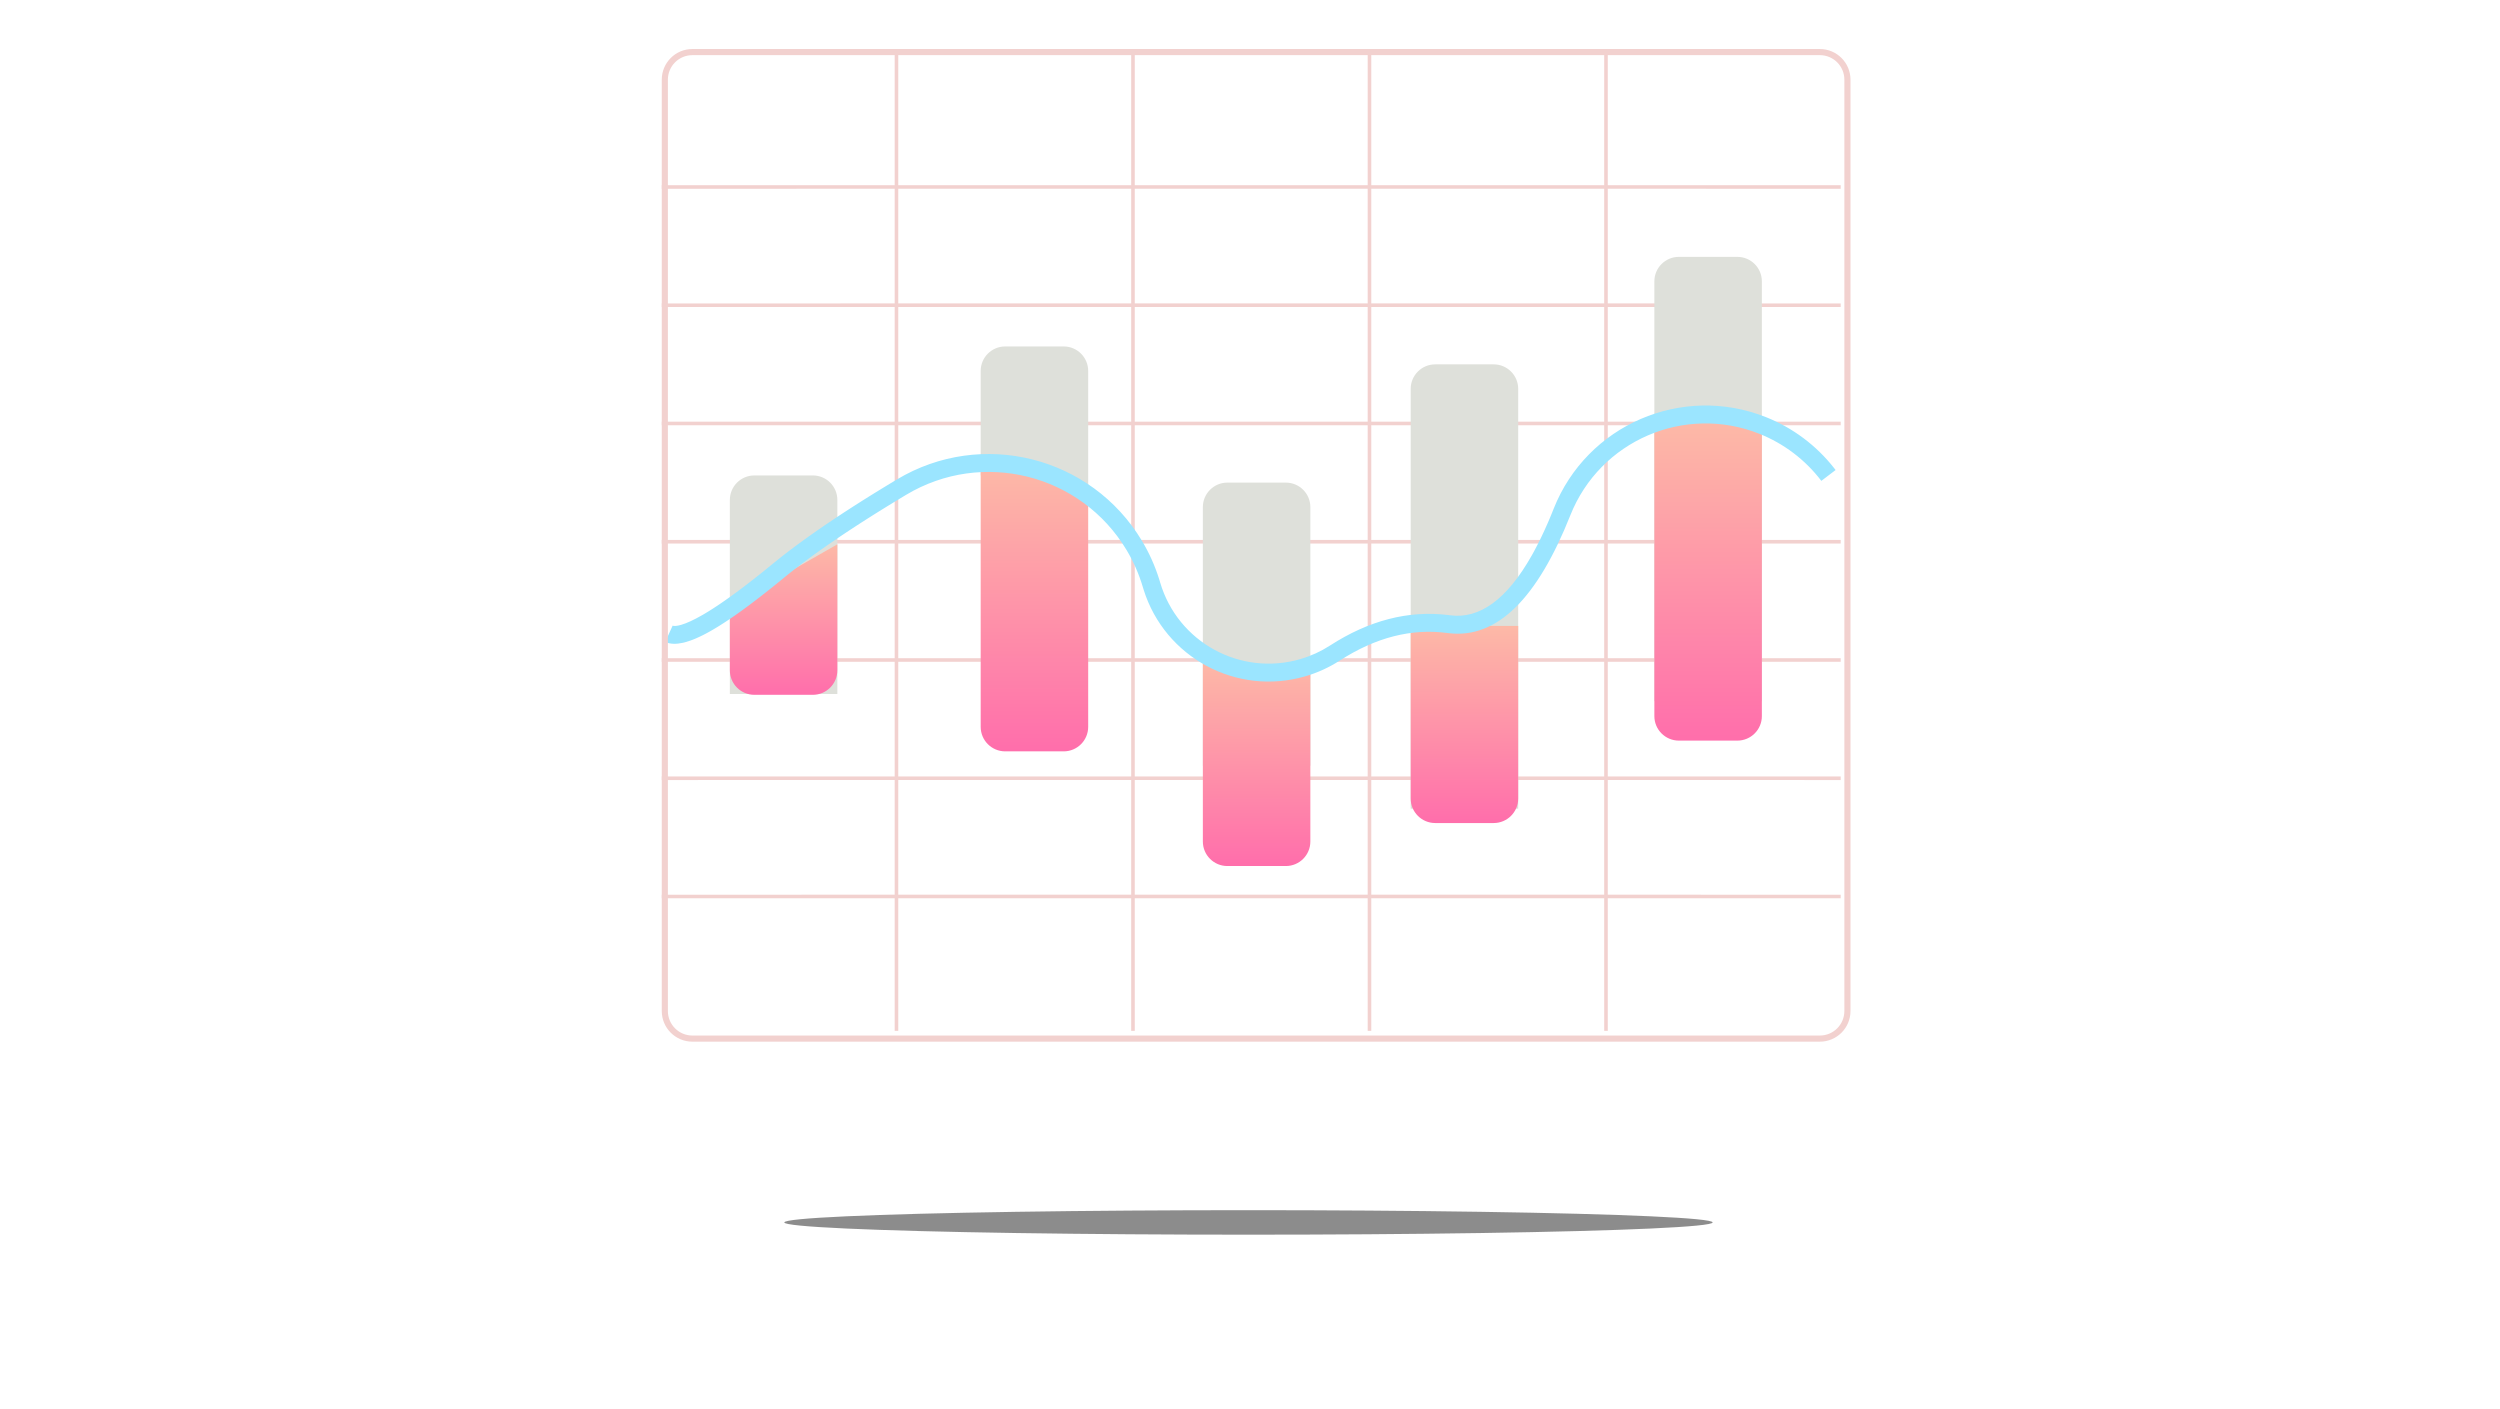 <?xml version="1.0" encoding="UTF-8"?>
<svg width="204px" height="115px" viewBox="0 0 204 115" version="1.1" xmlns="http://www.w3.org/2000/svg" xmlns:xlink="http://www.w3.org/1999/xlink">
    <title>4031FCDB-0F69-44DE-9355-0536748C9592</title>
    <defs>
        <linearGradient x1="50%" y1="100%" x2="50%" y2="-32.576%" id="linearGradient-1">
            <stop stop-color="#FF6EAB" offset="0%"></stop>
            <stop stop-color="#FCD2A5" offset="100%"></stop>
            <stop stop-color="#FDEFE6" offset="100%"></stop>
        </linearGradient>
        <linearGradient x1="50%" y1="100%" x2="50%" y2="-32.576%" id="linearGradient-2">
            <stop stop-color="#FF6EAB" offset="0%"></stop>
            <stop stop-color="#FCD2A5" offset="100%"></stop>
            <stop stop-color="#FDEFE6" offset="100%"></stop>
        </linearGradient>
        <linearGradient x1="50%" y1="100%" x2="50%" y2="-32.576%" id="linearGradient-3">
            <stop stop-color="#FF6EAB" offset="0%"></stop>
            <stop stop-color="#FCD2A5" offset="100%"></stop>
            <stop stop-color="#FDEFE6" offset="100%"></stop>
        </linearGradient>
        <linearGradient x1="50%" y1="100%" x2="50%" y2="-32.576%" id="linearGradient-4">
            <stop stop-color="#FF6EAB" offset="0%"></stop>
            <stop stop-color="#FCD2A5" offset="100%"></stop>
            <stop stop-color="#FDEFE6" offset="100%"></stop>
        </linearGradient>
        <linearGradient x1="50%" y1="100%" x2="50%" y2="-32.576%" id="linearGradient-5">
            <stop stop-color="#FF6EAB" offset="0%"></stop>
            <stop stop-color="#FCD2A5" offset="100%"></stop>
            <stop stop-color="#FDEFE6" offset="100%"></stop>
        </linearGradient>
        <filter x="-18.5%" y="-933.1%" width="137.0%" height="1966.2%" filterUnits="objectBoundingBox" id="filter-6">
            <feGaussianBlur stdDeviation="4.666" in="SourceGraphic"></feGaussianBlur>
        </filter>
    </defs>
    <g id="Page-1" stroke="none" stroke-width="1" fill="none" fill-rule="evenodd">
        <g id="assets-homepage" transform="translate(-1174, -354)">
            <g id="icon-ap" transform="translate(1174, 354)">
                <rect id="Rectangle-Copy-5" fill-opacity="0" fill="#D8D8D8" x="0" y="0" width="204" height="108"></rect>
                <g id="icon/ap" transform="translate(54, 4)">
                    <path d="M19.299,0 L19.298,11.111 L38.305,11.111 L38.305,0 L38.598,0 L38.597,11.111 L57.603,11.111 L57.604,0 L57.896,0 L57.896,11.111 L76.902,11.111 L76.903,0 L77.195,0 L77.195,11.111 L96.201,11.111 L96.201,11.404 L77.195,11.403 L77.195,20.76 L96.201,20.761 L96.201,21.053 L77.195,21.053 L77.195,30.41 L96.201,30.41 L96.201,30.703 L77.195,30.702 L77.195,40.059 L96.201,40.06 L96.201,40.352 L77.195,40.351 L77.195,49.708 L96.201,49.709 L96.201,50.001 L77.195,50.001 L77.195,59.358 L96.201,59.358 L96.201,59.651 L77.195,59.65 L77.195,69.007 L96.201,69.008 L96.201,69.3 L77.195,69.3 L77.195,80.119 L76.903,80.119 L76.902,69.3 L57.896,69.3 L57.896,80.119 L57.604,80.119 L57.603,69.3 L38.597,69.3 L38.598,80.119 L38.305,80.119 L38.305,69.3 L19.298,69.3 L19.299,80.119 L19.006,80.119 L19.006,69.3 L0,69.3 L0,69.008 L19.006,69.007 L19.006,59.65 L0,59.651 L0,59.358 L19.006,59.358 L19.006,50.001 L0,50.001 L0,49.709 L19.006,49.708 L19.006,40.351 L0,40.352 L0,40.06 L19.006,40.059 L19.006,30.702 L0,30.703 L0,30.41 L19.006,30.41 L19.006,21.053 L0,21.053 L0,20.761 L19.006,20.76 L19.006,11.403 L0,11.404 L0,11.111 L19.006,11.111 L19.006,0 L19.299,0 Z M38.305,59.65 L19.298,59.65 L19.298,69.007 L38.305,69.007 L38.305,59.65 Z M57.603,59.65 L38.597,59.65 L38.597,69.007 L57.603,69.007 L57.603,59.65 Z M76.902,59.65 L57.896,59.65 L57.896,69.007 L76.902,69.007 L76.902,59.65 Z M38.305,50.001 L19.298,50.001 L19.298,59.358 L38.305,59.358 L38.305,50.001 Z M57.603,50.001 L38.597,50.001 L38.597,59.358 L57.603,59.358 L57.603,50.001 Z M76.902,50.001 L57.896,50.001 L57.896,59.358 L76.902,59.358 L76.902,50.001 Z M38.305,40.351 L19.298,40.351 L19.298,49.708 L38.305,49.708 L38.305,40.351 Z M57.603,40.351 L38.597,40.351 L38.597,49.708 L57.603,49.708 L57.603,40.351 Z M76.902,40.351 L57.896,40.351 L57.896,49.708 L76.902,49.708 L76.902,40.351 Z M38.305,30.702 L19.298,30.702 L19.298,40.059 L38.305,40.059 L38.305,30.702 Z M57.603,30.702 L38.597,30.702 L38.597,40.059 L57.603,40.059 L57.603,30.702 Z M76.902,30.702 L57.896,30.702 L57.896,40.059 L76.902,40.059 L76.902,30.702 Z M38.305,21.053 L19.298,21.053 L19.298,30.41 L38.305,30.41 L38.305,21.053 Z M57.603,21.053 L38.597,21.053 L38.597,30.41 L57.603,30.41 L57.603,21.053 Z M76.902,21.053 L57.896,21.053 L57.896,30.41 L76.902,30.41 L76.902,21.053 Z M38.305,11.403 L19.298,11.403 L19.298,20.76 L38.305,20.76 L38.305,11.403 Z M57.603,11.403 L38.597,11.403 L38.597,20.76 L57.603,20.76 L57.603,11.403 Z M76.902,11.403 L57.896,11.403 L57.896,20.76 L76.902,20.76 L76.902,11.403 Z" id="Combined-Shape" fill="#F2D1CF"></path>
                    <path d="M7.556,34.796 L12.328,34.796 C13.432,34.796 14.328,35.692 14.328,36.796 L14.328,52.633 L14.328,52.633 L5.556,52.633 L5.556,36.796 C5.556,35.692 6.451,34.796 7.556,34.796 Z" id="GREEN-TOP-WITH-OPACITY" fill="#DEE0DA"></path>
                    <path d="M5.556,45.423 L14.328,40.416 L14.328,50.697 C14.328,51.802 13.432,52.697 12.328,52.697 L7.556,52.697 C6.451,52.697 5.556,51.802 5.556,50.697 L5.556,45.423 L5.556,45.423 Z" id="RED-BOTTOM" fill="url(#linearGradient-1)"></path>
                    <path d="M28.024,24.27 L32.796,24.27 C33.901,24.27 34.796,25.165 34.796,26.27 L34.796,36.258 L34.796,36.258 L26.024,34.796 L26.024,26.27 C26.024,25.165 26.92,24.27 28.024,24.27 Z" id="GREEN-TOP-WITH-OPACITY" fill="#DEE0DA"></path>
                    <path d="M63.113,25.732 L67.885,25.732 C68.989,25.732 69.885,26.627 69.885,27.732 L69.885,61.99 L69.885,61.99 L61.113,61.99 L61.113,27.732 C61.113,26.627 62.008,25.732 63.113,25.732 Z" id="GREEN-TOP-WITH-OPACITY-Copy" fill="#DEE0DA"></path>
                    <path d="M82.996,16.96 L87.768,16.96 C88.873,16.96 89.768,17.855 89.768,18.96 L89.768,53.218 L89.768,53.218 L80.996,53.218 L80.996,18.96 C80.996,17.855 81.892,16.96 82.996,16.96 Z" id="GREEN-TOP-WITH-OPACITY-Copy-3" fill="#DEE0DA"></path>
                    <path d="M26.024,33.919 L34.796,35.673 L34.796,55.311 C34.796,56.416 33.901,57.311 32.796,57.311 L28.024,57.311 C26.92,57.311 26.024,56.416 26.024,55.311 L26.024,33.919 L26.024,33.919 Z" id="RED-BOTTOM" fill="url(#linearGradient-2)"></path>
                    <path d="M61.113,47.077 L69.885,47.077 L69.885,61.16 C69.885,62.264 68.989,63.16 67.885,63.16 L65.499,63.16 L63.113,63.16 C62.008,63.16 61.113,62.264 61.113,61.16 L61.113,47.077 L61.113,47.077 Z" id="RED-BOTTOM-Copy" fill="url(#linearGradient-3)"></path>
                    <path d="M80.996,30.41 L89.768,30.41 L89.768,54.434 C89.768,55.539 88.873,56.434 87.768,56.434 L82.996,56.434 C81.892,56.434 80.996,55.539 80.996,54.434 L80.996,30.41 L80.996,30.41 Z" id="RED-BOTTOM-Copy-3" fill="url(#linearGradient-4)"></path>
                    <path d="M46.153,35.381 L50.925,35.381 C52.03,35.381 52.925,36.276 52.925,37.381 L52.925,58.481 L52.925,58.481 L44.153,58.481 L44.153,37.381 C44.153,36.276 45.049,35.381 46.153,35.381 Z" id="GREEN-TOP-WITH-OPACITY" fill="#DEE0DA"></path>
                    <path d="M44.153,49.855 L52.925,50.586 L52.925,64.668 C52.925,65.773 52.03,66.668 50.925,66.668 L46.153,66.668 C45.049,66.668 44.153,65.773 44.153,64.668 L44.153,49.855 L44.153,49.855 Z" id="RED-BOTTOM" fill="url(#linearGradient-5)"></path>
                    <path d="M90.09,30.033 C92.286,30.905 94.211,32.344 95.667,34.202 L95.784,34.354 L94.621,35.239 C93.312,33.519 91.559,32.189 89.551,31.392 C83.457,28.975 76.557,31.955 74.139,38.049 C71.448,44.833 68.169,48.123 64.245,47.67 L64.126,47.656 C61.19,47.262 58.264,48.005 55.322,49.904 C54.458,50.462 53.518,50.892 52.532,51.181 C46.923,52.827 41.045,49.663 39.315,44.102 L39.263,43.932 C38.95,42.864 38.501,41.839 37.929,40.884 C34.206,34.672 26.153,32.654 19.941,36.377 L19.424,36.688 L18.916,36.996 L18.418,37.302 L17.929,37.604 L17.449,37.903 C17.37,37.953 17.291,38.002 17.213,38.052 L16.747,38.347 L16.291,38.639 L15.844,38.928 L15.407,39.213 L14.979,39.496 L14.56,39.776 L14.151,40.053 L13.751,40.327 L13.361,40.598 L12.98,40.866 C12.917,40.911 12.855,40.955 12.793,40.999 L12.426,41.262 L12.069,41.523 C12.01,41.566 11.952,41.609 11.894,41.652 L11.55,41.908 L11.217,42.161 C11.162,42.203 11.107,42.244 11.053,42.286 L10.733,42.534 C10.681,42.576 10.629,42.617 10.577,42.657 L10.271,42.901 C10.221,42.942 10.172,42.982 10.122,43.022 L9.672,43.39 L9.373,43.633 L8.934,43.986 L8.506,44.325 L8.089,44.652 L7.683,44.965 L7.287,45.265 L7.029,45.458 L6.651,45.736 L6.404,45.915 L6.043,46.171 L5.808,46.334 L5.577,46.492 L5.351,46.644 L5.13,46.79 L4.912,46.93 L4.7,47.064 L4.491,47.193 L4.287,47.315 L4.088,47.432 L3.892,47.543 L3.701,47.648 C3.638,47.682 3.576,47.715 3.514,47.747 L3.332,47.84 L3.153,47.927 C3.036,47.984 2.921,48.036 2.809,48.085 L2.643,48.154 C2.588,48.177 2.534,48.198 2.481,48.218 L2.323,48.276 C2.168,48.331 2.018,48.378 1.874,48.415 L1.732,48.45 C1.173,48.576 0.708,48.561 0.33,48.405 L0.283,48.385 L0.886,47.053 C0.986,47.098 1.22,47.092 1.583,46.987 C2.034,46.856 2.613,46.59 3.31,46.189 C3.382,46.147 3.456,46.104 3.531,46.06 L3.758,45.922 C3.797,45.898 3.836,45.874 3.875,45.85 L4.113,45.7 L4.358,45.541 C4.399,45.514 4.441,45.487 4.483,45.459 L4.739,45.288 C4.782,45.258 4.825,45.229 4.869,45.199 L5.135,45.015 L5.408,44.823 L5.688,44.623 L5.975,44.414 L6.269,44.196 L6.57,43.971 L7.034,43.617 L7.353,43.37 L7.678,43.115 L8.01,42.852 L8.349,42.58 C8.406,42.534 8.463,42.488 8.521,42.441 L8.87,42.157 L9.048,42.012 C9.247,41.848 9.453,41.683 9.665,41.515 L9.987,41.262 C10.042,41.22 10.097,41.177 10.152,41.135 L10.489,40.877 L10.835,40.617 C10.952,40.53 11.07,40.442 11.19,40.354 L11.555,40.088 L11.929,39.82 C12.055,39.729 12.183,39.639 12.312,39.548 L12.705,39.273 L13.108,38.996 L13.519,38.715 L13.94,38.432 L14.37,38.146 L14.81,37.856 L15.259,37.564 L15.718,37.269 L16.186,36.971 C16.264,36.922 16.343,36.872 16.423,36.821 L16.905,36.519 L17.396,36.214 L17.897,35.906 L18.407,35.595 L18.926,35.281 C19.014,35.228 19.102,35.175 19.19,35.123 C26.094,30.985 35.045,33.228 39.183,40.132 C39.777,41.123 40.251,42.181 40.595,43.284 L40.666,43.521 C42.101,48.412 47.23,51.213 52.121,49.778 C52.972,49.529 53.783,49.157 54.528,48.676 C57.695,46.631 60.909,45.794 64.147,46.184 L64.32,46.207 C66.723,46.529 68.959,44.934 71.002,41.307 L71.161,41.021 C71.557,40.293 71.946,39.489 72.327,38.607 L72.479,38.249 C72.529,38.129 72.579,38.007 72.63,37.884 L72.78,37.51 C75.495,30.665 83.245,27.318 90.09,30.033 Z" id="Path-14" fill="#9BE5FF" fill-rule="nonzero"></path>
                </g>
                <ellipse id="Oval" fill="#8C8C8C" filter="url(#filter-6)" cx="101.875" cy="99.75" rx="37.875" ry="1"></ellipse>
                <path d="M148.5,4 L56.5,4 C55.119,4 54,5.119 54,6.5 L54,82.5 C54,83.881 55.119,85 56.5,85 L148.5,85 C149.881,85 151,83.881 151,82.5 L151,6.5 C151,5.119 149.881,4 148.5,4 Z M148.5,4.5 C149.605,4.5 150.5,5.395 150.5,6.5 L150.5,82.5 C150.5,83.605 149.605,84.5 148.5,84.5 L56.5,84.5 C55.395,84.5 54.5,83.605 54.5,82.5 L54.5,6.5 C54.5,5.395 55.395,4.5 56.5,4.5 L148.5,4.5 Z" id="Rectangle" fill="#F2D1CF" fill-rule="nonzero"></path>
            </g>
        </g>
    </g>
</svg>